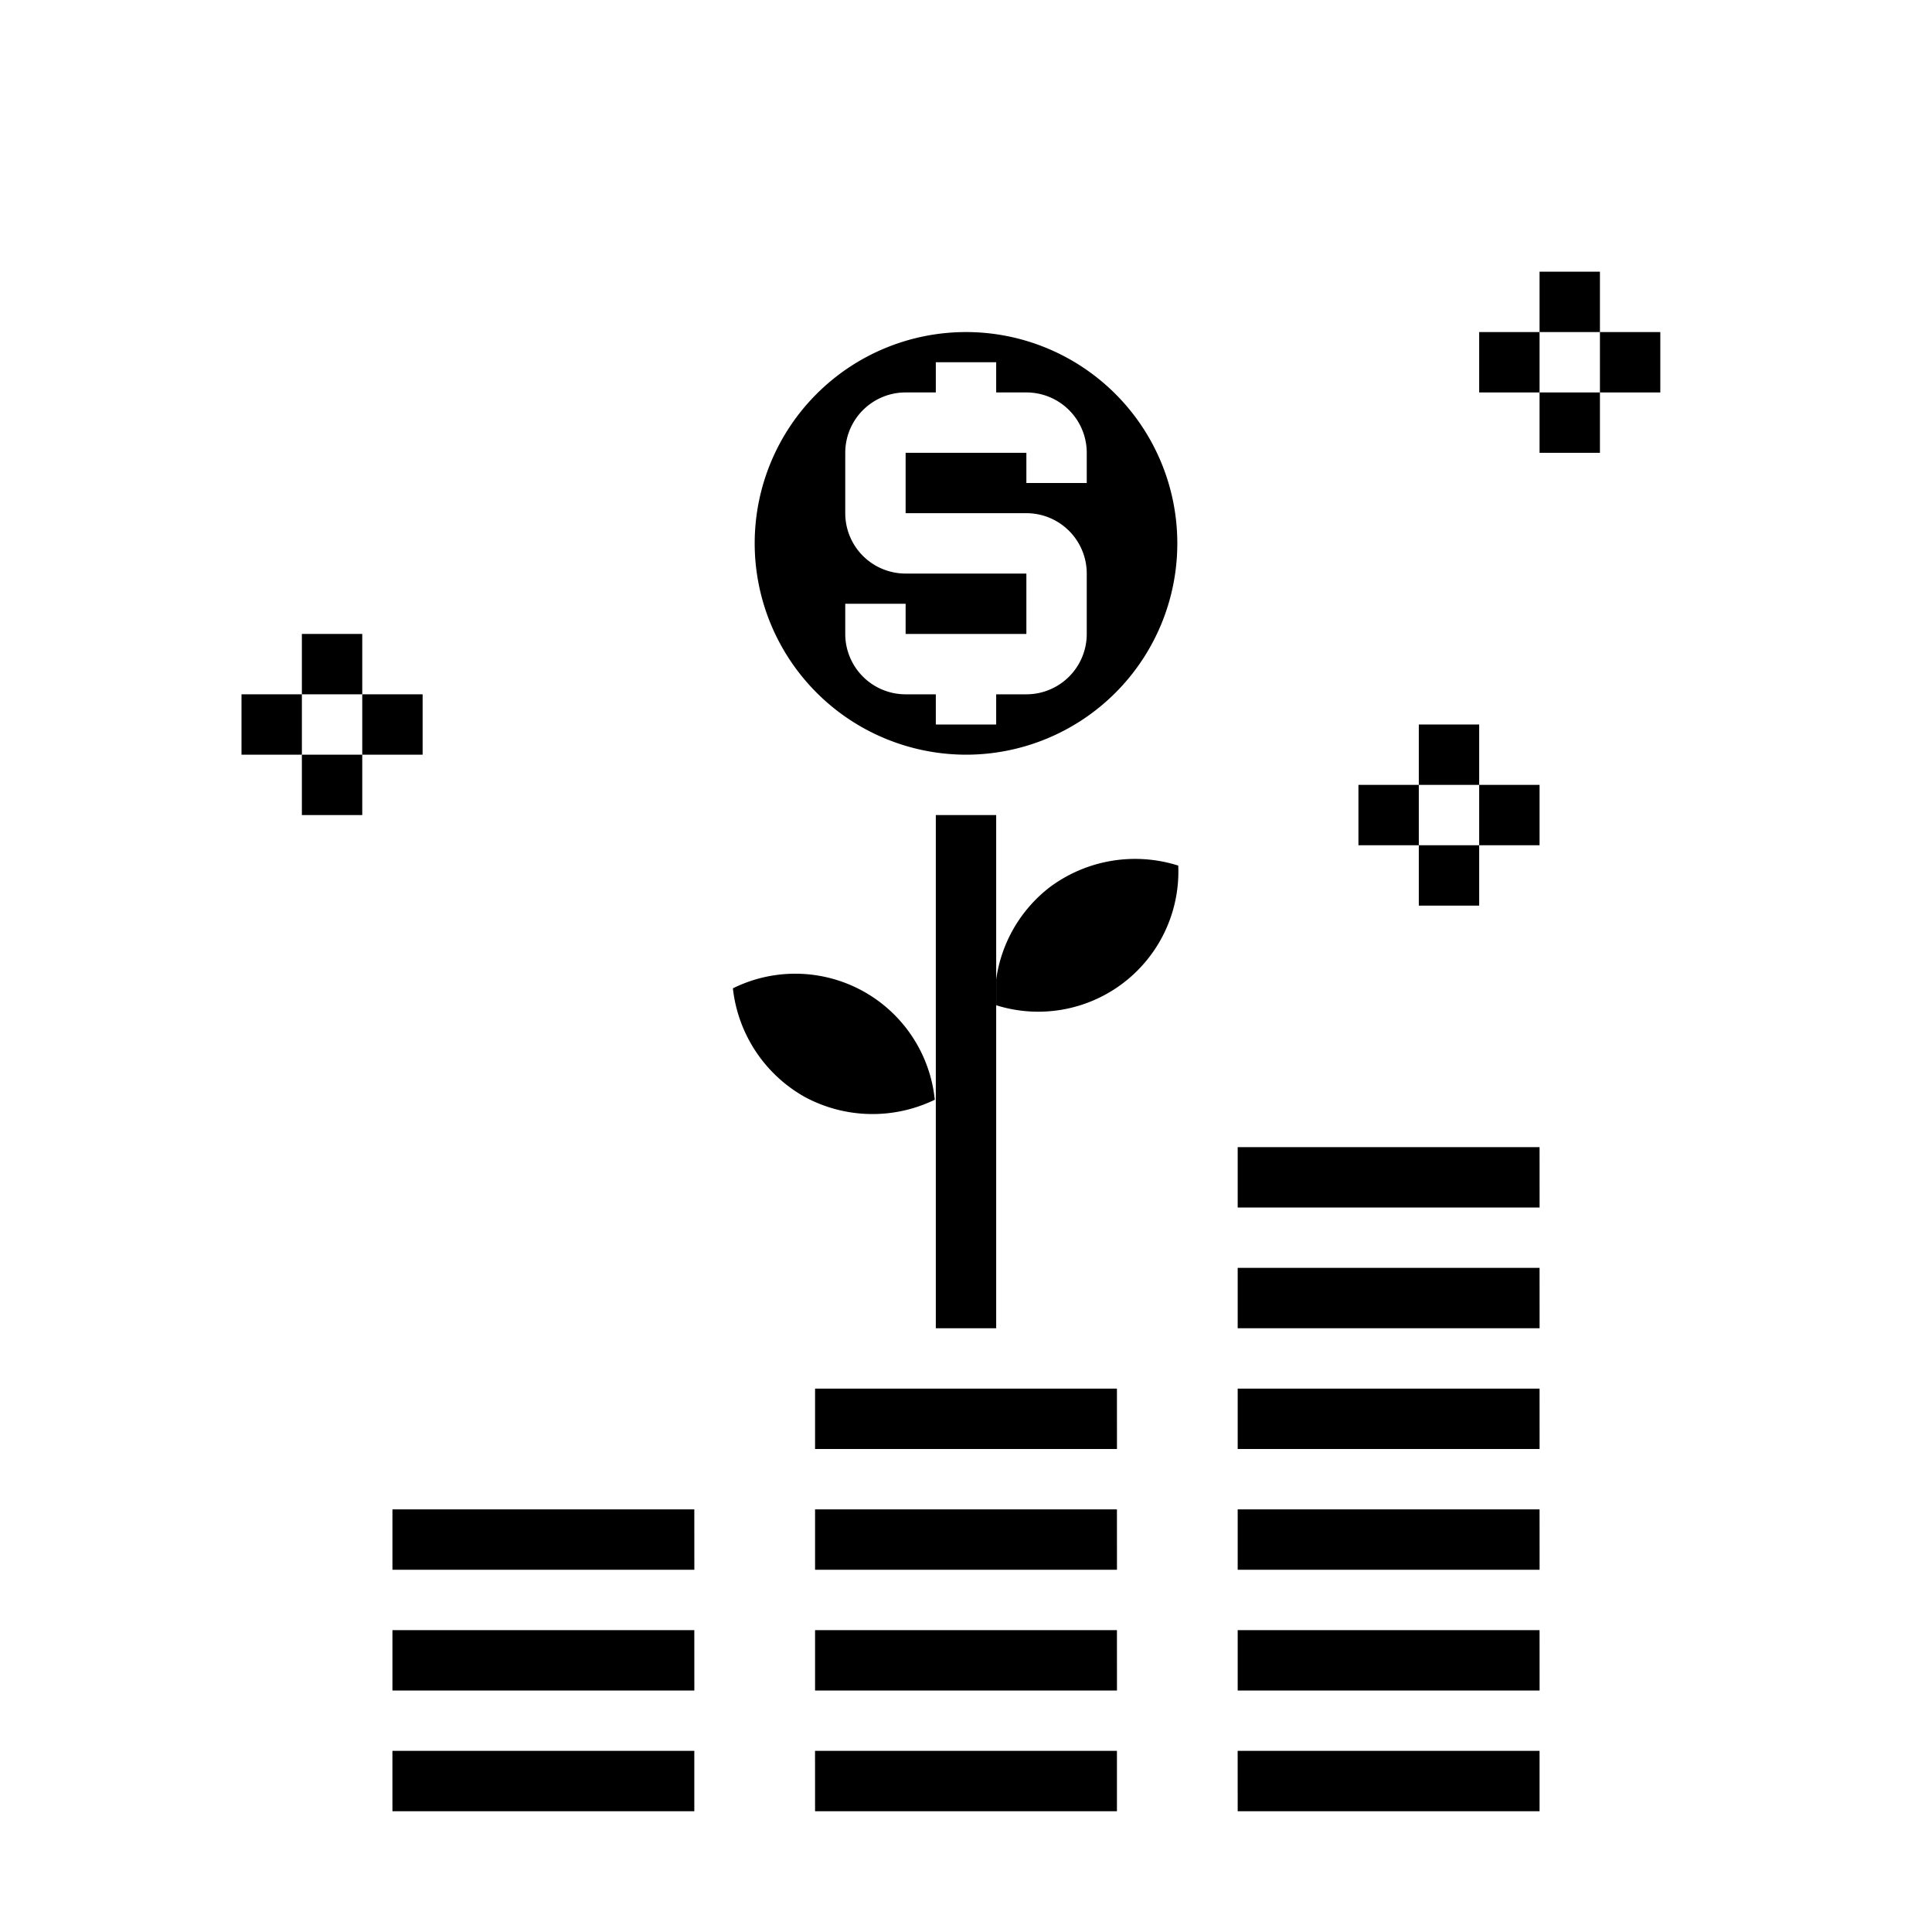 <svg xmlns="http://www.w3.org/2000/svg" viewBox="0 0 64 64" x="0px" y="0px"><g><polygon points="41 54 41 56 51 56 51.001 56 51 54 41 54"></polygon><polygon points="41 46 41 48 51 48 51.001 48 51 46 41 46"></polygon><polygon points="41 50 41 52 51 52 51.001 52 51 50 41 50"></polygon><polygon points="51 60 51 58 41 58 40.999 58 41 60 51 60"></polygon><polygon points="41 38 41 40 51 40 51.001 40 51 38 41 38"></polygon><polygon points="41 42 41 44 51 44 51.001 44 51 42 41 42"></polygon><polygon points="27 50 27 52 37 52 37.001 52 37 50 27 50"></polygon><polygon points="27 54 27 56 37 56 37.001 56 37 54 27 54"></polygon><polygon points="27 46 27 48 37 48 37.001 48 37 46 27 46"></polygon><polygon points="37 60 37 58 27 58 26.999 58 27 60 37 60"></polygon><polygon points="13 50 13 52 23 52 23.001 52 23 50 13 50"></polygon><polygon points="13 54 13 56 23 56 23.001 56 23 54 13 54"></polygon><polygon points="23 60 23 58 13 58 12.999 58 13 60 23 60"></polygon><path d="M26.656,36.336a4.726,4.726,0,0,0,4.31.094,4.646,4.646,0,0,0-6.688-3.69A4.72,4.72,0,0,0,26.656,36.336Z"></path><path d="M34.778,29.387A4.671,4.671,0,0,0,33,32.444V33.3a4.642,4.642,0,0,0,6.031-4.626A4.728,4.728,0,0,0,34.778,29.387Z"></path><path d="M32,25a7,7,0,1,0-7-7A7.008,7.008,0,0,0,32,25Zm-4-5h2v1h4V19H30a2,2,0,0,1-2-2V15a2,2,0,0,1,2-2h1V12h2v1h1a2,2,0,0,1,2,2v1H34V15H30v2h4a2,2,0,0,1,2,2v2a2,2,0,0,1-2,2H33v1H31V23H30a2,2,0,0,1-2-2Z"></path><rect x="10" y="21" width="2" height="2"></rect><rect x="12" y="23" width="2" height="2"></rect><rect x="10" y="25" width="2" height="2"></rect><rect x="8" y="23" width="2" height="2"></rect><rect x="51" y="9" width="2" height="2"></rect><rect x="53" y="11" width="2" height="2"></rect><rect x="51" y="13" width="2" height="2"></rect><rect x="49" y="11" width="2" height="2"></rect><rect x="47" y="24" width="2" height="2"></rect><rect x="49" y="26" width="2" height="2"></rect><rect x="47" y="28" width="2" height="2"></rect><rect x="45" y="26" width="2" height="2"></rect><rect x="31" y="27" width="2" height="17"></rect></g></svg>
